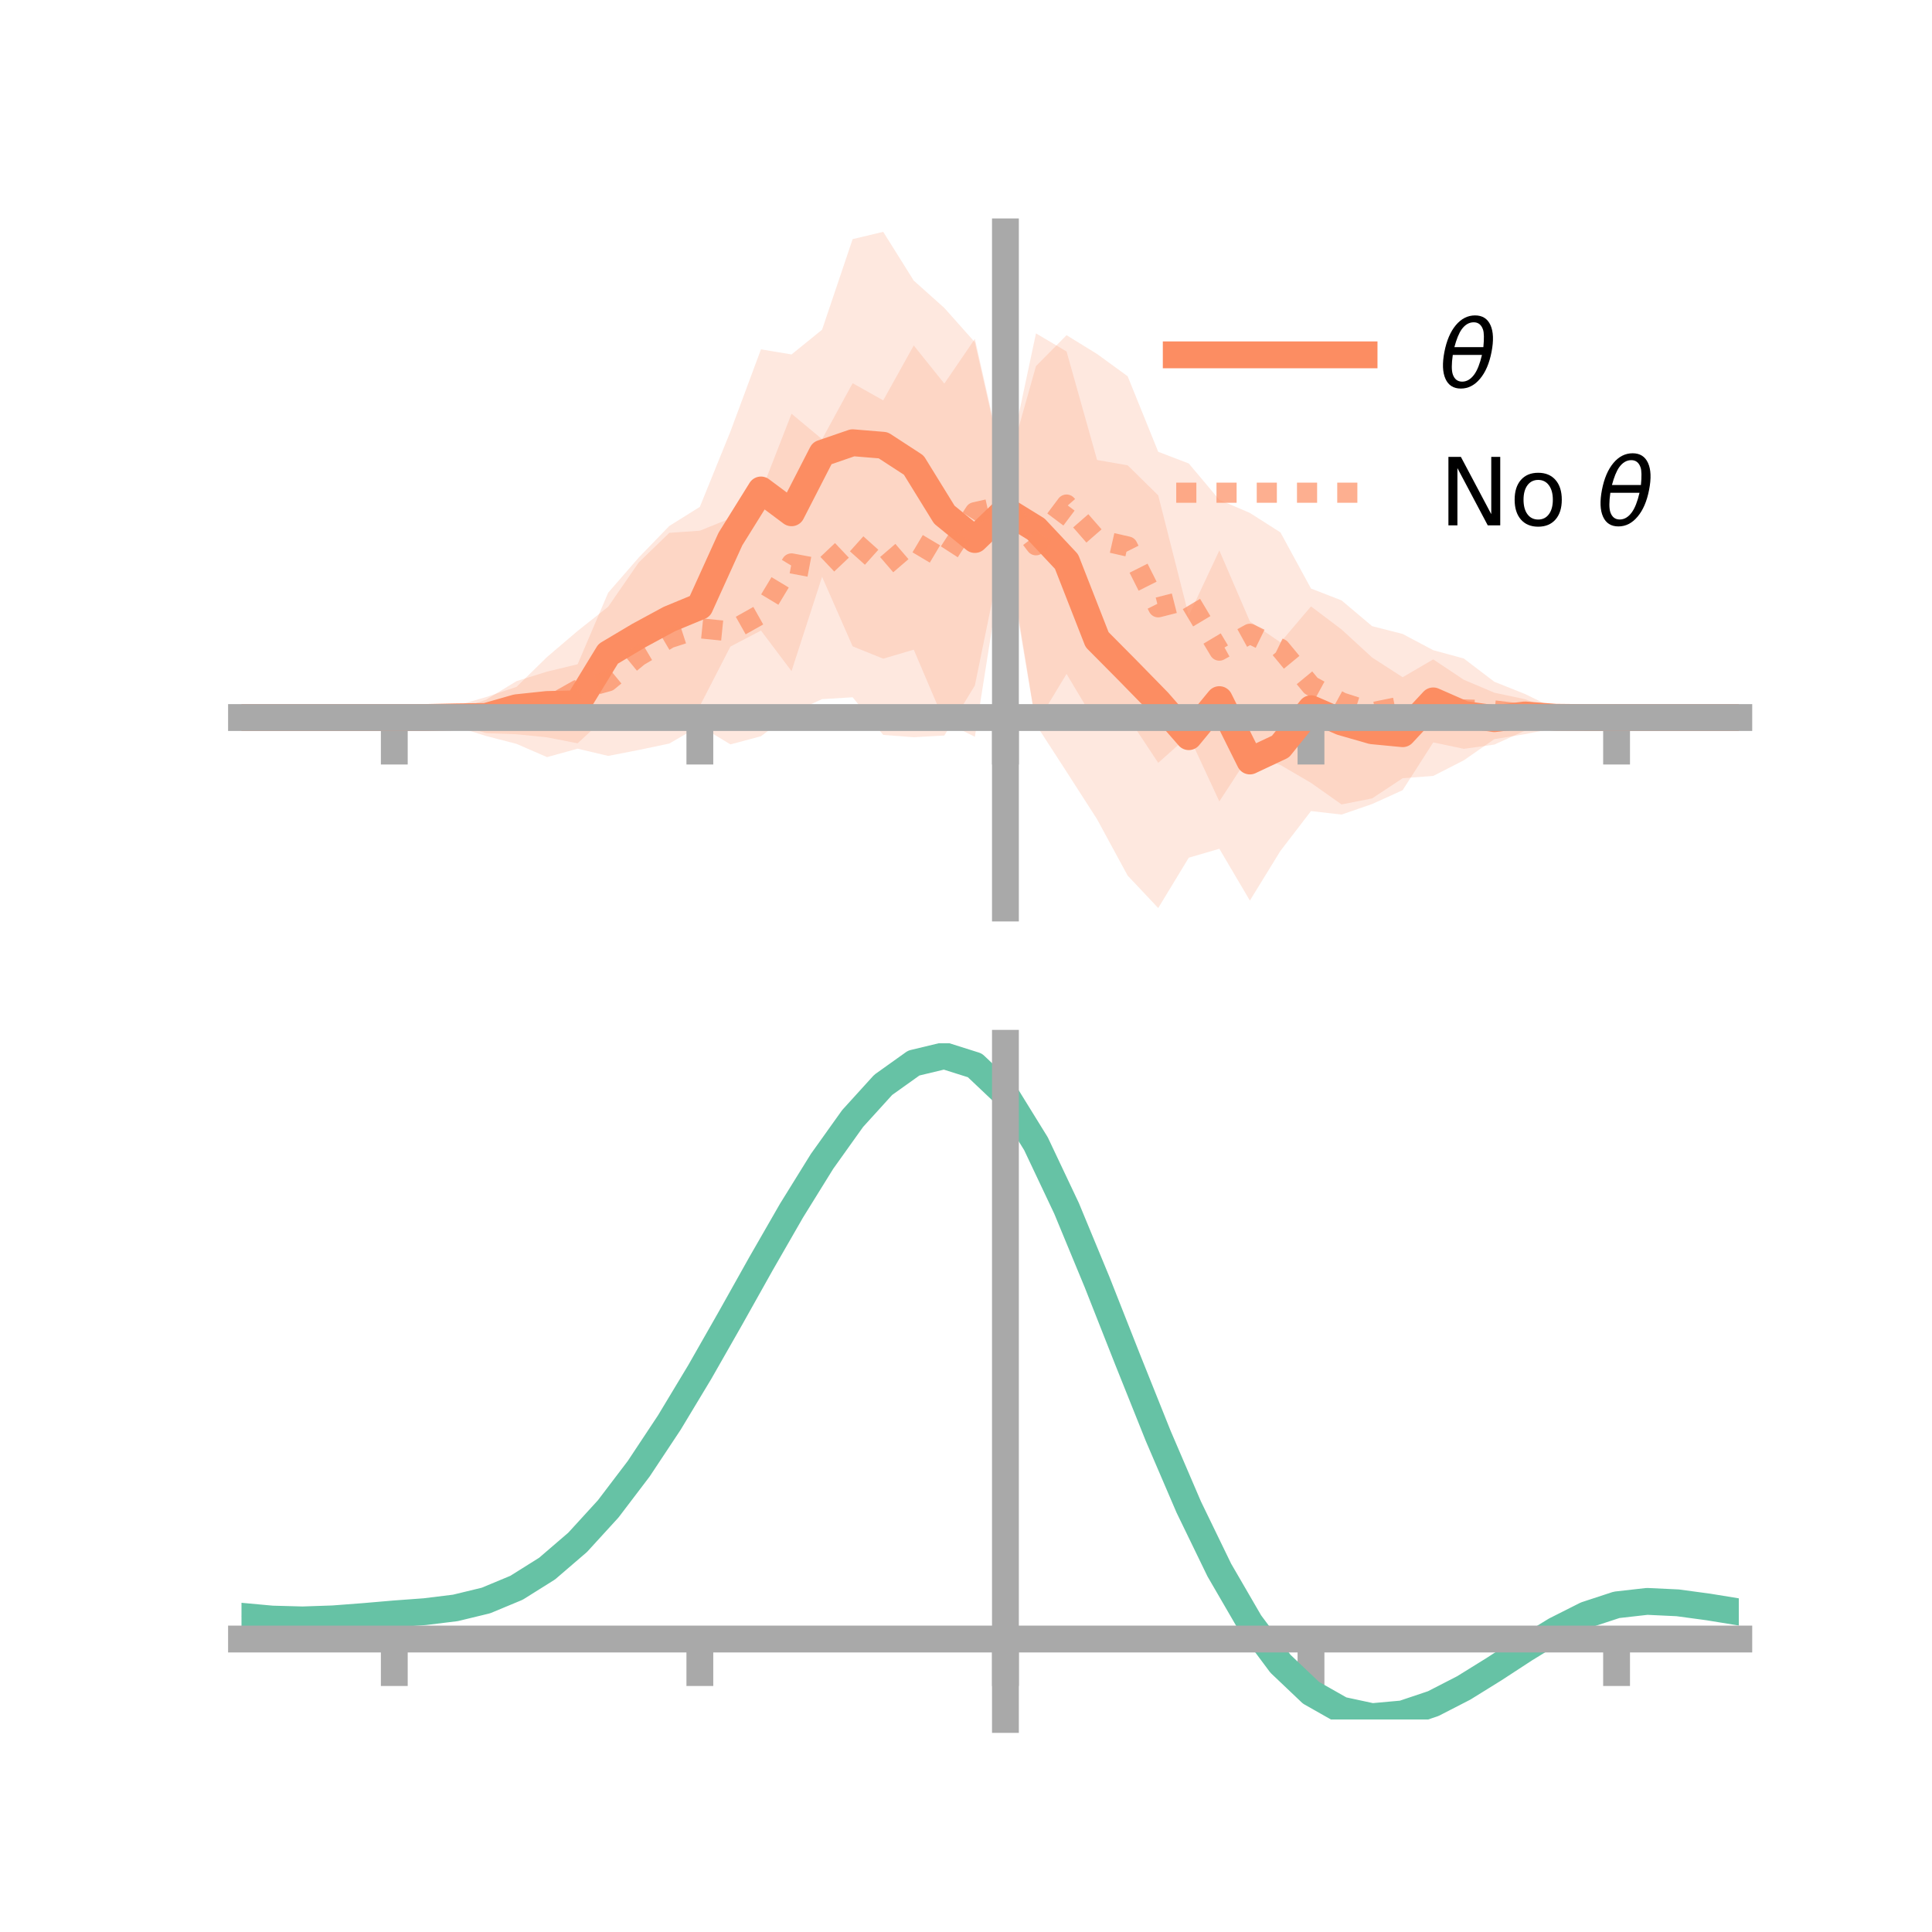 <?xml version="1.0" encoding="utf-8" standalone="no"?>
<!DOCTYPE svg PUBLIC "-//W3C//DTD SVG 1.1//EN"
  "http://www.w3.org/Graphics/SVG/1.1/DTD/svg11.dtd">
<!-- Created with matplotlib (https://matplotlib.org/) -->
<svg height="144pt" version="1.1" viewBox="0 0 144 144" width="144pt" xmlns="http://www.w3.org/2000/svg" xmlns:xlink="http://www.w3.org/1999/xlink">
 <defs>
  <style type="text/css">*{stroke-linecap:butt;stroke-linejoin:round;}</style>
 </defs>
 <g id="figure_1">
  <g id="patch_1">
   <path d="M 0 144 
L 144 144 
L 144 0 
L 0 0 
z
" style="fill:none;"/>
  </g>
  <g id="axes_1">
   <g id="patch_2">
    <path d="M 18 67.68 
L 129.6 67.68 
L 129.6 17.28 
L 18 17.28 
z
" style="fill:none;"/>
   </g>
   <g id="PolyCollection_1">
    <path clip-path="url(#p66de96c753)" d="M 18 53.483 
L 18 53.483 
L 20.278 53.483 
L 22.555 53.483 
L 24.833 53.483 
L 27.11 53.483 
L 29.388 53.483 
L 31.665 53.443 
L 33.943 52.929 
L 36.22 52.157 
L 38.498 50.768 
L 40.776 50.058 
L 43.053 49.509 
L 45.331 44.175 
L 47.608 41.557 
L 49.886 39.202 
L 52.163 37.778 
L 54.441 32.164 
L 56.718 26.038 
L 58.996 26.419 
L 61.273 24.574 
L 63.551 17.823 
L 65.829 17.28 
L 68.106 20.915 
L 70.384 22.951 
L 72.661 25.511 
L 74.939 35.547 
L 77.216 24.85 
L 79.494 26.195 
L 81.771 34.286 
L 84.049 34.681 
L 86.327 36.922 
L 88.604 45.886 
L 90.882 41.029 
L 93.159 46.317 
L 95.437 47.878 
L 97.714 45.197 
L 99.992 46.916 
L 102.269 49.008 
L 104.547 50.477 
L 106.824 49.146 
L 109.102 50.665 
L 111.38 51.631 
L 113.657 52.112 
L 115.935 52.959 
L 118.212 53.472 
L 120.49 53.483 
L 122.767 53.483 
L 125.045 53.483 
L 127.322 53.483 
L 129.6 53.483 
L 129.6 53.483 
L 129.6 53.483 
L 127.322 53.483 
L 125.045 53.483 
L 122.767 53.483 
L 120.49 53.483 
L 118.212 53.499 
L 115.935 53.961 
L 113.657 54.462 
L 111.38 55.498 
L 109.102 55.813 
L 106.824 55.334 
L 104.547 58.895 
L 102.269 59.928 
L 99.992 60.713 
L 97.714 60.453 
L 95.437 63.418 
L 93.159 67.123 
L 90.882 63.262 
L 88.604 63.929 
L 86.327 67.68 
L 84.049 65.263 
L 81.771 61.064 
L 79.494 57.52 
L 77.216 54.003 
L 74.939 40.498 
L 72.661 54.916 
L 70.384 53.771 
L 68.106 48.423 
L 65.829 49.094 
L 63.551 48.175 
L 61.273 42.992 
L 58.996 50.021 
L 56.718 46.999 
L 54.441 48.191 
L 52.163 52.616 
L 49.886 53.078 
L 47.608 53.194 
L 45.331 53.287 
L 43.053 55.403 
L 40.776 54.957 
L 38.498 54.729 
L 36.22 54.645 
L 33.943 53.931 
L 31.665 53.512 
L 29.388 53.483 
L 27.11 53.483 
L 24.833 53.483 
L 22.555 53.483 
L 20.278 53.483 
L 18 53.483 
z
" style="fill:#fc8d62;fill-opacity:0.2;"/>
   </g>
   <g id="PolyCollection_2">
    <path clip-path="url(#p66de96c753)" d="M 18 53.483 
L 18 53.483 
L 20.278 53.483 
L 22.555 53.483 
L 24.833 53.483 
L 27.11 53.483 
L 29.388 53.483 
L 31.665 53.475 
L 33.943 52.616 
L 36.22 51.959 
L 38.498 51.197 
L 40.776 48.967 
L 43.053 47.026 
L 45.331 45.222 
L 47.608 41.921 
L 49.886 39.715 
L 52.163 39.556 
L 54.441 38.633 
L 56.718 36.68 
L 58.996 30.838 
L 61.273 32.735 
L 63.551 28.562 
L 65.829 29.841 
L 68.106 25.75 
L 70.384 28.59 
L 72.661 25.261 
L 74.939 35.363 
L 77.216 27.288 
L 79.494 24.983 
L 81.771 26.386 
L 84.049 28.044 
L 86.327 33.674 
L 88.604 34.544 
L 90.882 37.255 
L 93.159 38.23 
L 95.437 39.683 
L 97.714 43.866 
L 99.992 44.75 
L 102.269 46.67 
L 104.547 47.251 
L 106.824 48.461 
L 109.102 49.081 
L 111.38 50.815 
L 113.657 51.723 
L 115.935 52.835 
L 118.212 53.482 
L 120.49 53.483 
L 122.767 53.483 
L 125.045 53.483 
L 127.322 53.483 
L 129.6 53.483 
L 129.6 53.483 
L 129.6 53.483 
L 127.322 53.483 
L 125.045 53.483 
L 122.767 53.483 
L 120.49 53.483 
L 118.212 53.485 
L 115.935 54.262 
L 113.657 54.722 
L 111.38 55.089 
L 109.102 56.671 
L 106.824 57.834 
L 104.547 58.003 
L 102.269 59.509 
L 99.992 59.958 
L 97.714 58.349 
L 95.437 57.017 
L 93.159 56.246 
L 90.882 59.733 
L 88.604 54.827 
L 86.327 56.858 
L 84.049 53.42 
L 81.771 54.041 
L 79.494 50.23 
L 77.216 53.996 
L 74.939 39.966 
L 72.661 51.094 
L 70.384 54.822 
L 68.106 54.949 
L 65.829 54.775 
L 63.551 51.971 
L 61.273 52.109 
L 58.996 53.151 
L 56.718 54.875 
L 54.441 55.483 
L 52.163 54.1 
L 49.886 55.42 
L 47.608 55.899 
L 45.331 56.342 
L 43.053 55.802 
L 40.776 56.432 
L 38.498 55.444 
L 36.22 54.854 
L 33.943 54.136 
L 31.665 53.489 
L 29.388 53.483 
L 27.11 53.483 
L 24.833 53.483 
L 22.555 53.483 
L 20.278 53.483 
L 18 53.483 
z
" style="fill:#fc8d62;fill-opacity:0.2;"/>
   </g>
   <g id="matplotlib.axis_1">
    <g id="xtick_1">
     <g id="line2d_1">
      <defs>
       <path d="M 0 0 
L 0 3.5 
" id="m03e966aa73" style="stroke:#a9a9a9;stroke-width:2;"/>
      </defs>
      <g>
       <use style="fill:#a9a9a9;stroke:#a9a9a9;stroke-width:2;" x="29.388" xlink:href="#m03e966aa73" y="53.483"/>
      </g>
     </g>
    </g>
    <g id="xtick_2">
     <g id="line2d_2">
      <g>
       <use style="fill:#a9a9a9;stroke:#a9a9a9;stroke-width:2;" x="52.163" xlink:href="#m03e966aa73" y="53.483"/>
      </g>
     </g>
    </g>
    <g id="xtick_3">
     <g id="line2d_3">
      <g>
       <use style="fill:#a9a9a9;stroke:#a9a9a9;stroke-width:2;" x="74.939" xlink:href="#m03e966aa73" y="53.483"/>
      </g>
     </g>
    </g>
    <g id="xtick_4">
     <g id="line2d_4">
      <g>
       <use style="fill:#a9a9a9;stroke:#a9a9a9;stroke-width:2;" x="97.714" xlink:href="#m03e966aa73" y="53.483"/>
      </g>
     </g>
    </g>
    <g id="xtick_5">
     <g id="line2d_5">
      <g>
       <use style="fill:#a9a9a9;stroke:#a9a9a9;stroke-width:2;" x="120.49" xlink:href="#m03e966aa73" y="53.483"/>
      </g>
     </g>
    </g>
   </g>
   <g id="matplotlib.axis_2"/>
   <g id="line2d_6">
    <path clip-path="url(#p66de96c753)" d="M 18 53.483 
L 20.278 53.483 
L 22.555 53.483 
L 24.833 53.483 
L 27.11 53.483 
L 29.388 53.483 
L 31.665 53.478 
L 33.943 53.43 
L 36.22 53.401 
L 38.498 52.749 
L 40.776 52.508 
L 43.053 52.456 
L 45.331 48.731 
L 47.608 47.375 
L 49.886 46.14 
L 52.163 45.197 
L 54.441 40.178 
L 56.718 36.519 
L 58.996 38.22 
L 61.273 33.783 
L 63.551 32.999 
L 65.829 33.187 
L 68.106 34.669 
L 70.384 38.361 
L 72.661 40.213 
L 74.939 38.023 
L 77.216 39.427 
L 79.494 41.858 
L 81.771 47.675 
L 84.049 49.972 
L 86.327 52.301 
L 88.604 54.907 
L 90.882 52.146 
L 93.159 56.72 
L 95.437 55.648 
L 97.714 52.825 
L 99.992 53.814 
L 102.269 54.468 
L 104.547 54.686 
L 106.824 52.24 
L 109.102 53.239 
L 111.38 53.565 
L 113.657 53.287 
L 115.935 53.46 
L 118.212 53.485 
L 120.49 53.483 
L 122.767 53.483 
L 125.045 53.483 
L 127.322 53.483 
L 129.6 53.483 
" style="fill:none;stroke:#fc8d62;stroke-linecap:square;stroke-width:2;"/>
   </g>
   <g id="line2d_7">
    <path clip-path="url(#p66de96c753)" d="M 18 53.483 
L 20.278 53.483 
L 22.555 53.483 
L 24.833 53.483 
L 27.11 53.483 
L 29.388 53.483 
L 31.665 53.482 
L 33.943 53.376 
L 36.22 53.407 
L 38.498 53.32 
L 40.776 52.7 
L 43.053 51.414 
L 45.331 50.782 
L 47.608 48.91 
L 49.886 47.568 
L 52.163 46.828 
L 54.441 47.058 
L 56.718 45.777 
L 58.996 41.994 
L 61.273 42.422 
L 63.551 40.266 
L 65.829 42.308 
L 68.106 40.35 
L 70.384 41.706 
L 72.661 38.177 
L 74.939 37.664 
L 77.216 40.642 
L 79.494 37.607 
L 81.771 40.213 
L 84.049 40.732 
L 86.327 45.266 
L 88.604 44.685 
L 90.882 48.494 
L 93.159 47.238 
L 95.437 48.35 
L 97.714 51.108 
L 99.992 52.354 
L 102.269 53.089 
L 104.547 52.627 
L 106.824 53.148 
L 109.102 52.876 
L 111.38 52.952 
L 113.657 53.222 
L 115.935 53.548 
L 118.212 53.484 
L 120.49 53.483 
L 122.767 53.483 
L 125.045 53.483 
L 127.322 53.483 
L 129.6 53.483 
" style="fill:none;stroke:#fc8d62;stroke-dasharray:1.5,1.5;stroke-dashoffset:0;stroke-opacity:0.7;stroke-width:1.5;"/>
   </g>
   <g id="patch_3">
    <path d="M 74.939 67.68 
L 74.939 17.28 
" style="fill:none;stroke:#a9a9a9;stroke-linecap:square;stroke-linejoin:miter;stroke-width:2;"/>
   </g>
   <g id="patch_4">
    <path d="M 129.6 67.68 
L 129.6 17.28 
" style="fill:none;"/>
   </g>
   <g id="patch_5">
    <path d="M 18 53.483 
L 129.6 53.483 
" style="fill:none;stroke:#a9a9a9;stroke-linecap:square;stroke-linejoin:miter;stroke-width:2;"/>
   </g>
   <g id="patch_6">
    <path d="M 18 17.28 
L 129.6 17.28 
" style="fill:none;"/>
   </g>
   <g id="legend_1">
    <g id="line2d_8">
     <path d="M 87.67 26.449 
L 101.67 26.449 
" style="fill:none;stroke:#fc8d62;stroke-linecap:square;stroke-width:2;"/>
    </g>
    <g id="line2d_9"/>
    <g id="text_1">
     <!-- $\theta$ -->
     <g transform="translate(107.27 28.899)scale(0.07 -0.07)">
      <defs>
       <path d="M 45.516 34.672 
L 14.453 34.672 
Q 12.359 20.062 14.5 13.875 
Q 17.188 6.25 24.469 6.25 
Q 31.781 6.25 37.359 13.922 
Q 42.234 20.656 45.516 34.672 
z
M 47.016 42.969 
Q 48.344 56.844 46.625 61.719 
Q 43.953 69.438 36.766 69.438 
Q 29.297 69.438 23.828 61.812 
Q 19.531 55.672 16.156 42.969 
z
M 38.188 76.766 
Q 49.906 76.766 54.594 66.406 
Q 59.281 56.109 55.719 37.844 
Q 52.203 19.625 43.453 9.281 
Q 34.766 -1.125 23.047 -1.125 
Q 11.281 -1.125 6.641 9.281 
Q 2 19.625 5.516 37.844 
Q 9.078 56.109 17.719 66.406 
Q 26.422 76.766 38.188 76.766 
z
" id="DejaVuSans-Oblique-952"/>
      </defs>
      <use transform="translate(0 0.234)" xlink:href="#DejaVuSans-Oblique-952"/>
     </g>
    </g>
    <g id="line2d_10">
     <path d="M 87.67 36.724 
L 101.67 36.724 
" style="fill:none;stroke:#fc8d62;stroke-dasharray:1.5,1.5;stroke-dashoffset:0;stroke-opacity:0.7;stroke-width:1.5;"/>
    </g>
    <g id="line2d_11"/>
    <g id="text_2">
     <!-- No $\theta$ -->
     <g transform="translate(107.27 39.174)scale(0.07 -0.07)">
      <defs>
       <path d="M 9.812 72.906 
L 23.094 72.906 
L 55.422 11.922 
L 55.422 72.906 
L 64.984 72.906 
L 64.984 0 
L 51.703 0 
L 19.391 60.984 
L 19.391 0 
L 9.812 0 
z
" id="DejaVuSans-78"/>
       <path d="M 30.609 48.391 
Q 23.391 48.391 19.188 42.75 
Q 14.984 37.109 14.984 27.297 
Q 14.984 17.484 19.156 11.844 
Q 23.344 6.203 30.609 6.203 
Q 37.797 6.203 41.984 11.859 
Q 46.188 17.531 46.188 27.297 
Q 46.188 37.016 41.984 42.703 
Q 37.797 48.391 30.609 48.391 
z
M 30.609 56 
Q 42.328 56 49.016 48.375 
Q 55.719 40.766 55.719 27.297 
Q 55.719 13.875 49.016 6.219 
Q 42.328 -1.422 30.609 -1.422 
Q 18.844 -1.422 12.172 6.219 
Q 5.516 13.875 5.516 27.297 
Q 5.516 40.766 12.172 48.375 
Q 18.844 56 30.609 56 
z
" id="DejaVuSans-111"/>
       <path id="DejaVuSans-32"/>
      </defs>
      <use transform="translate(0 0.234)" xlink:href="#DejaVuSans-78"/>
      <use transform="translate(74.805 0.234)" xlink:href="#DejaVuSans-111"/>
      <use transform="translate(135.986 0.234)" xlink:href="#DejaVuSans-32"/>
      <use transform="translate(167.773 0.234)" xlink:href="#DejaVuSans-Oblique-952"/>
     </g>
    </g>
   </g>
  </g>
  <g id="axes_2">
   <g id="patch_7">
    <path d="M 18 128.16 
L 129.6 128.16 
L 129.6 77.76 
L 18 77.76 
z
" style="fill:none;"/>
   </g>
   <g id="PolyCollection_3">
    <path clip-path="url(#pbba3932a1f)" d="M 18 120.505 
L 18 120.429 
L 20.278 120.647 
L 22.555 120.709 
L 24.833 120.624 
L 27.11 120.441 
L 29.388 120.237 
L 31.665 120.064 
L 33.943 119.78 
L 36.22 119.223 
L 38.498 118.265 
L 40.776 116.815 
L 43.053 114.821 
L 45.331 112.275 
L 47.608 109.21 
L 49.886 105.692 
L 52.163 101.825 
L 54.441 97.735 
L 56.718 93.58 
L 58.996 89.532 
L 61.273 85.781 
L 63.551 82.526 
L 65.829 79.97 
L 68.106 78.316 
L 70.384 77.76 
L 72.661 78.493 
L 74.939 80.683 
L 77.216 84.422 
L 79.494 89.307 
L 81.771 94.89 
L 84.049 100.751 
L 86.327 106.528 
L 88.604 111.917 
L 90.882 116.684 
L 93.159 120.665 
L 95.437 123.763 
L 97.714 125.947 
L 99.992 127.246 
L 102.269 127.738 
L 104.547 127.539 
L 106.824 126.786 
L 109.102 125.634 
L 111.38 124.246 
L 113.657 122.786 
L 115.935 121.412 
L 118.212 120.278 
L 120.49 119.534 
L 122.767 119.278 
L 125.045 119.391 
L 127.322 119.709 
L 129.6 120.091 
L 129.6 120.194 
L 129.6 120.194 
L 127.322 119.837 
L 125.045 119.539 
L 122.767 119.438 
L 120.49 119.699 
L 118.212 120.451 
L 115.935 121.612 
L 113.657 123.03 
L 111.38 124.542 
L 109.102 125.979 
L 106.824 127.169 
L 104.547 127.948 
L 102.269 128.16 
L 99.992 127.675 
L 97.714 126.391 
L 95.437 124.248 
L 93.159 121.229 
L 90.882 117.365 
L 88.604 112.746 
L 86.327 107.526 
L 84.049 101.927 
L 81.771 96.24 
L 79.494 90.819 
L 77.216 86.074 
L 74.939 82.442 
L 72.661 80.32 
L 70.384 79.613 
L 68.106 80.152 
L 65.829 81.748 
L 63.551 84.209 
L 61.273 87.335 
L 58.996 90.931 
L 56.718 94.805 
L 54.441 98.777 
L 52.163 102.681 
L 49.886 106.372 
L 47.608 109.728 
L 45.331 112.656 
L 43.053 115.094 
L 40.776 117.015 
L 38.498 118.424 
L 36.22 119.362 
L 33.943 119.908 
L 31.665 120.183 
L 29.388 120.345 
L 27.11 120.533 
L 24.833 120.697 
L 22.555 120.766 
L 20.278 120.704 
L 18 120.505 
z
" style="fill:#66c2a5;fill-opacity:0.2;"/>
   </g>
   <g id="matplotlib.axis_3">
    <g id="xtick_6">
     <g id="line2d_12">
      <g>
       <use style="fill:#a9a9a9;stroke:#a9a9a9;stroke-width:2;" x="29.388" xlink:href="#m03e966aa73" y="122.163"/>
      </g>
     </g>
    </g>
    <g id="xtick_7">
     <g id="line2d_13">
      <g>
       <use style="fill:#a9a9a9;stroke:#a9a9a9;stroke-width:2;" x="52.163" xlink:href="#m03e966aa73" y="122.163"/>
      </g>
     </g>
    </g>
    <g id="xtick_8">
     <g id="line2d_14">
      <g>
       <use style="fill:#a9a9a9;stroke:#a9a9a9;stroke-width:2;" x="74.939" xlink:href="#m03e966aa73" y="122.163"/>
      </g>
     </g>
    </g>
    <g id="xtick_9">
     <g id="line2d_15">
      <g>
       <use style="fill:#a9a9a9;stroke:#a9a9a9;stroke-width:2;" x="97.714" xlink:href="#m03e966aa73" y="122.163"/>
      </g>
     </g>
    </g>
    <g id="xtick_10">
     <g id="line2d_16">
      <g>
       <use style="fill:#a9a9a9;stroke:#a9a9a9;stroke-width:2;" x="120.49" xlink:href="#m03e966aa73" y="122.163"/>
      </g>
     </g>
    </g>
   </g>
   <g id="matplotlib.axis_4"/>
   <g id="line2d_17">
    <path clip-path="url(#pbba3932a1f)" d="M 18 120.467 
L 20.278 120.676 
L 22.555 120.738 
L 24.833 120.66 
L 27.11 120.487 
L 29.388 120.291 
L 31.665 120.124 
L 33.943 119.844 
L 36.22 119.292 
L 38.498 118.344 
L 40.776 116.915 
L 43.053 114.958 
L 45.331 112.465 
L 47.608 109.469 
L 49.886 106.032 
L 52.163 102.253 
L 54.441 98.256 
L 56.718 94.193 
L 58.996 90.231 
L 61.273 86.558 
L 63.551 83.367 
L 65.829 80.859 
L 68.106 79.234 
L 70.384 78.687 
L 72.661 79.406 
L 74.939 81.563 
L 77.216 85.248 
L 79.494 90.063 
L 81.771 95.565 
L 84.049 101.339 
L 86.327 107.027 
L 88.604 112.331 
L 90.882 117.025 
L 93.159 120.947 
L 95.437 124.006 
L 97.714 126.169 
L 99.992 127.46 
L 102.269 127.949 
L 104.547 127.743 
L 106.824 126.978 
L 109.102 125.807 
L 111.38 124.394 
L 113.657 122.908 
L 115.935 121.512 
L 118.212 120.364 
L 120.49 119.616 
L 122.767 119.358 
L 125.045 119.465 
L 127.322 119.773 
L 129.6 120.143 
" style="fill:none;stroke:#66c2a5;stroke-linecap:square;stroke-width:2;"/>
   </g>
   <g id="patch_8">
    <path d="M 74.939 128.16 
L 74.939 77.76 
" style="fill:none;stroke:#a9a9a9;stroke-linecap:square;stroke-linejoin:miter;stroke-width:2;"/>
   </g>
   <g id="patch_9">
    <path d="M 129.6 128.16 
L 129.6 77.76 
" style="fill:none;"/>
   </g>
   <g id="patch_10">
    <path d="M 18 122.163 
L 129.6 122.163 
" style="fill:none;stroke:#a9a9a9;stroke-linecap:square;stroke-linejoin:miter;stroke-width:2;"/>
   </g>
   <g id="patch_11">
    <path d="M 18 77.76 
L 129.6 77.76 
" style="fill:none;"/>
   </g>
  </g>
 </g>
 <defs>
  <clipPath id="p66de96c753">
   <rect height="50.4" width="111.6" x="18" y="17.28"/>
  </clipPath>
  <clipPath id="pbba3932a1f">
   <rect height="50.4" width="111.6" x="18" y="77.76"/>
  </clipPath>
 </defs>
</svg>
